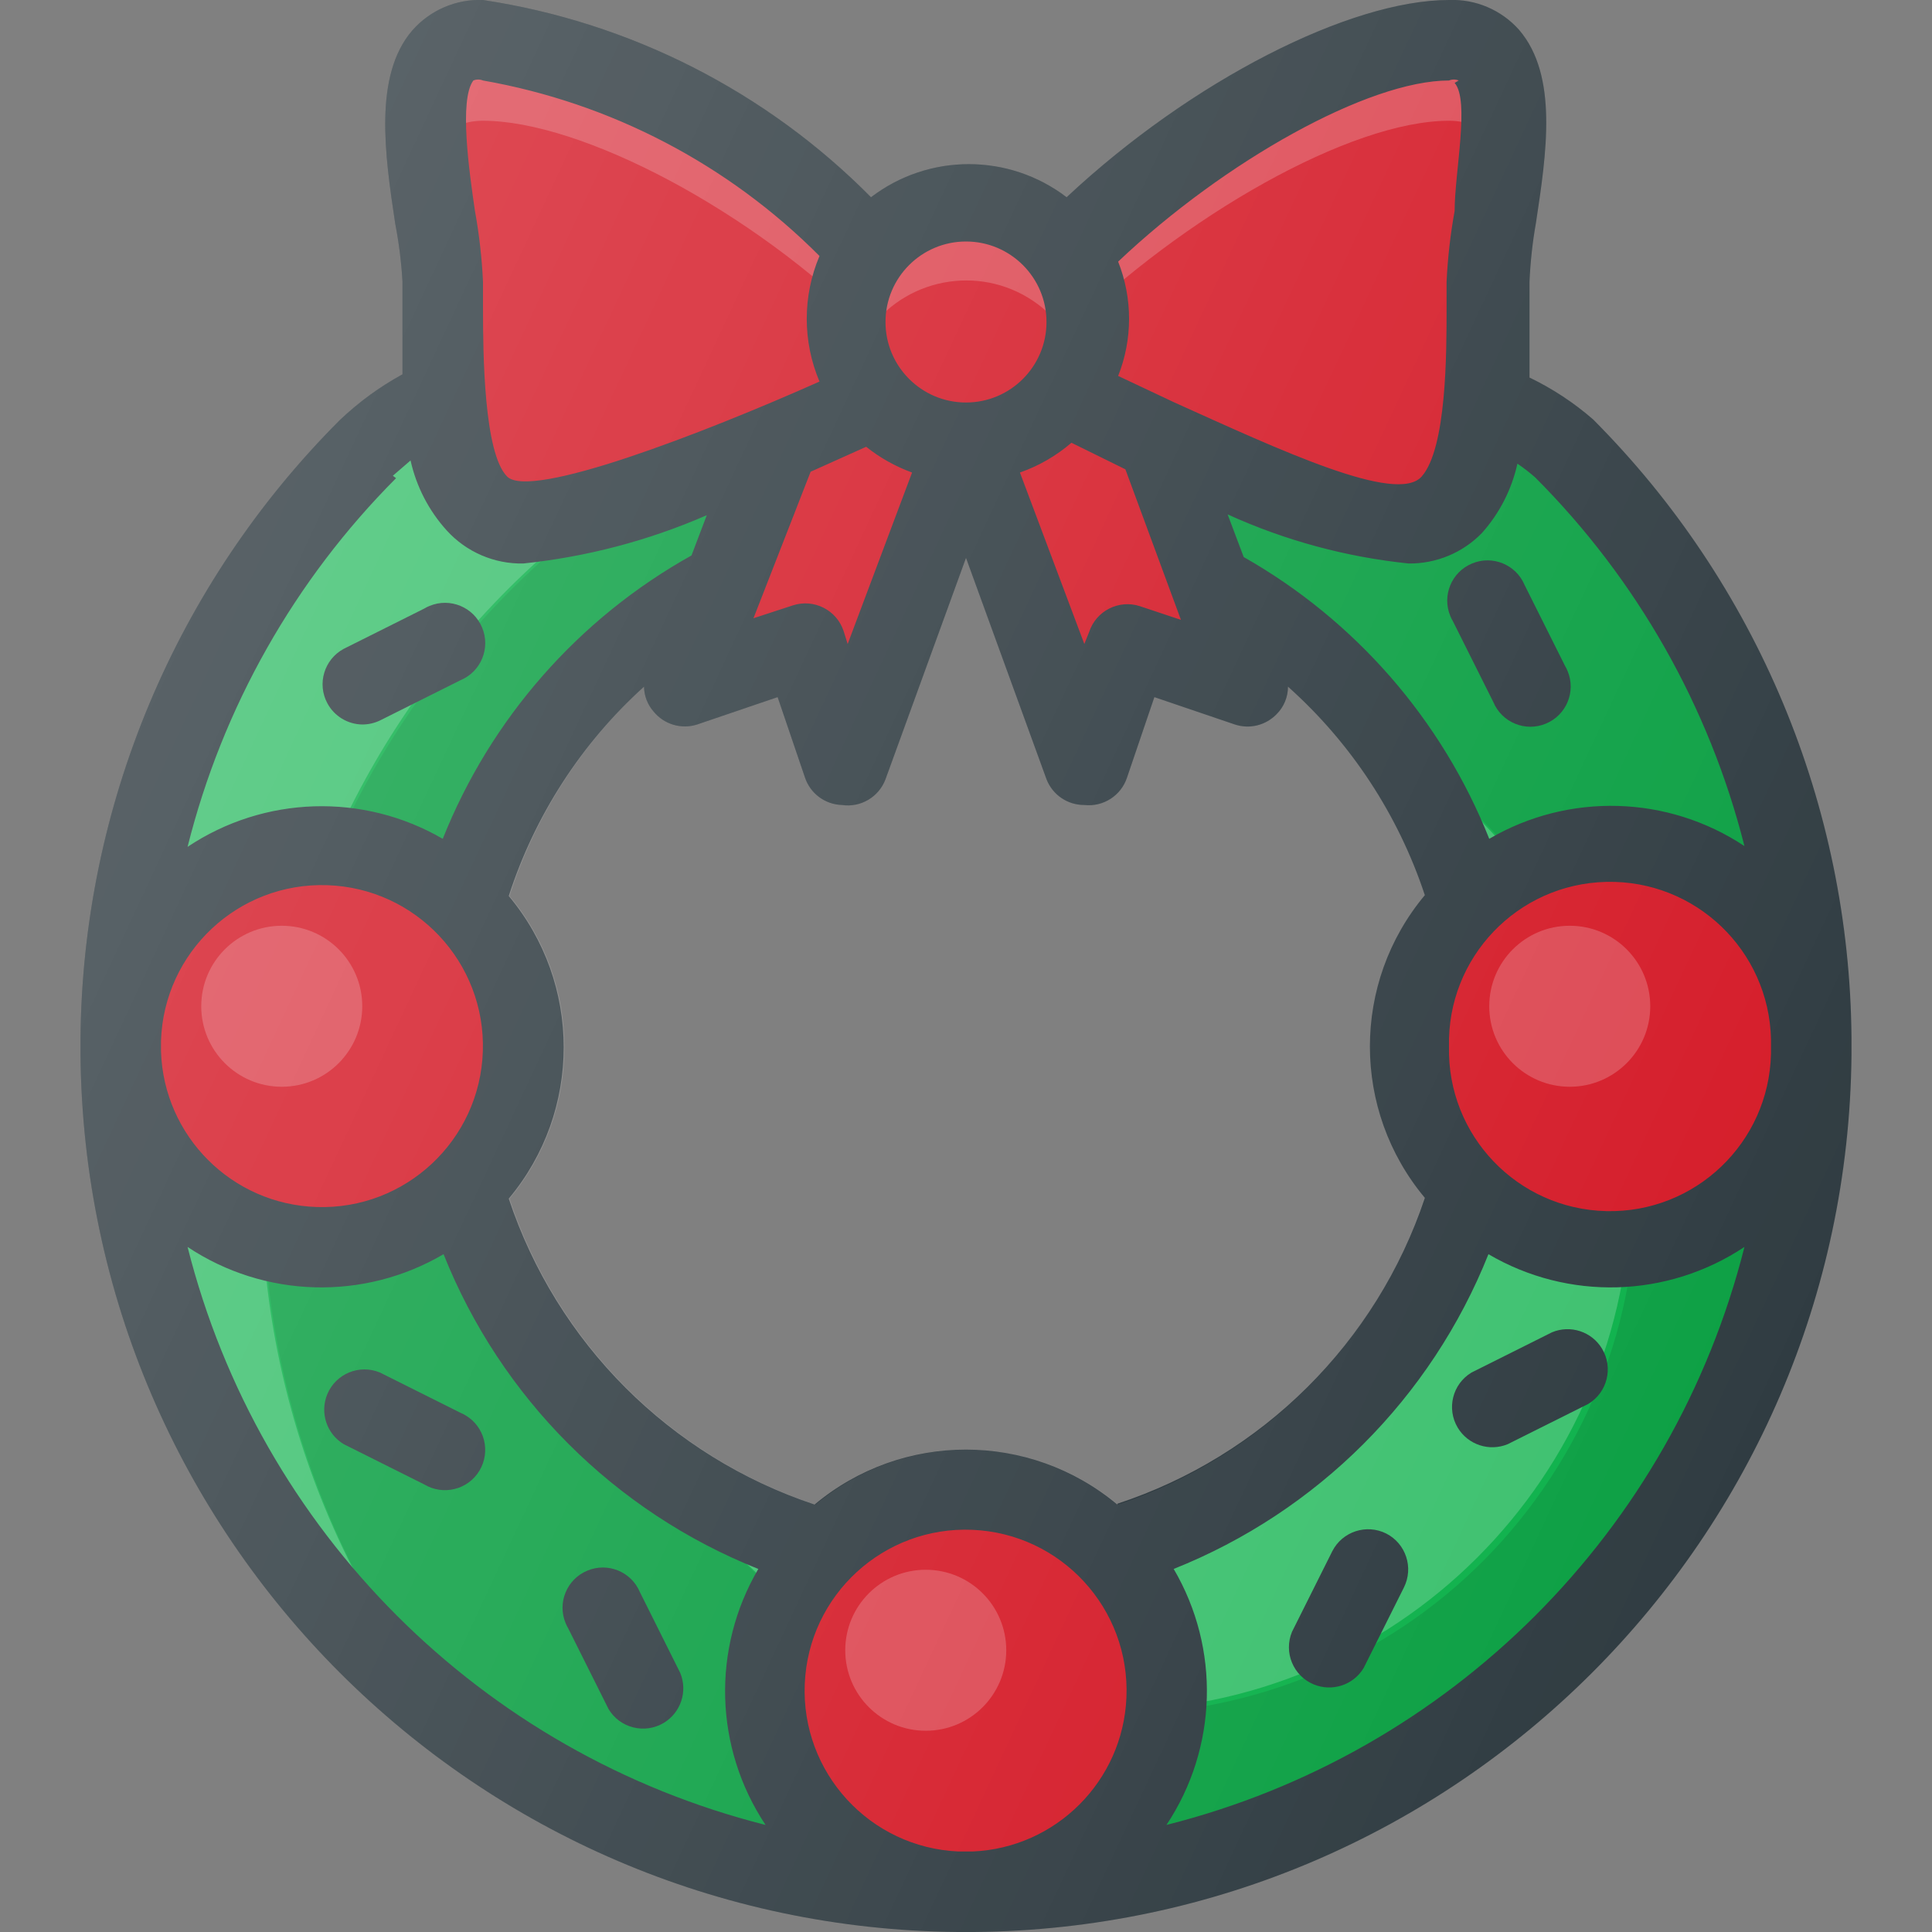<?xml version="1.0" ?><svg id="Layer_1" style="enable-background:new 0 0 24 24;" version="1.1" viewBox="0 0 24 24" xml:space="preserve" xmlns="http://www.w3.org/2000/svg" xmlns:xlink="http://www.w3.org/1999/xlink"><rect x="0" y="0" width="24" height="24" fill="#808080" stroke="none"/><title/><g id="Wreath"><g><path d="M12,2.5C6.201,2.5,1.5,7.201,1.5,13S6.201,23.5,12,23.5S22.5,18.799,22.5,13S17.799,2.5,12,2.5z     M12,19.5c-3.59,0-6.5-2.91-6.5-6.5S8.41,6.5,12,6.5s6.5,2.91,6.5,6.5S15.59,19.5,12,19.5z" style="fill:#0DB14B;"/><path d="M13.75,21.25c3.59,0.004,6.503-2.903,6.507-6.493    c0.002-2.164-1.073-4.188-2.867-5.397c1.969,3.002,1.131,7.031-1.871,9c-2.164,1.419-4.965,1.419-7.129,0    C9.586,20.154,11.594,21.237,13.75,21.25z" style="opacity:0.2;fill:#FFFFFF;enable-background:new    ;"/><path d="M13.75,4.25c2.356,0,4.643,0.797,6.49,2.26    C16.659,1.956,10.064,1.166,5.51,4.747s-5.344,10.176-1.763,14.73c0.515,0.656,1.107,1.247,1.763,1.763    C1.915,16.697,2.683,10.1,7.226,6.504c1.857-1.47,4.156-2.268,6.524-2.264V4.25z" style="opacity:0.2;fill:#FFFFFF;enable-background:new    ;"/><path d="M22.5,13c0-2.356-0.797-4.643-2.26-6.49    C15.686,2.929,9.091,3.718,5.51,8.273c-2.991,3.805-2.991,9.162,0,12.967c4.547,3.59,11.144,2.814,14.733-1.733    C21.706,17.653,22.501,15.361,22.5,13z M5.5,13c-0.004-3.59,2.903-6.503,6.493-6.507c2.164-0.002,4.188,1.073,5.397,2.867    c3.002,1.969,3.839,5.998,1.871,9s-5.998,3.839-9,1.871c-0.745-0.489-1.382-1.126-1.871-1.871C6.596,17.164,5.513,15.156,5.5,13z" style="opacity:0.1;enable-background:new    ;"/><path d="M18,0.5c-1.22,0-3.3,1.18-4.77,2.65c-0.466-0.678-1.394-0.85-2.072-0.384    C11.025,2.858,10.907,2.97,10.81,3.1l0,0C9.34,1.61,7.22,0.5,6,0.5s-0.5,2.16-0.5,3s-0.19,3,1,3c1.114-0.171,2.196-0.508,3.21-1    l-1.21,3L10,8l0.5,1.5l1.5-4l1.5,4L14,8l1.5,0.5l-1.1-3c0.974,0.495,2.02,0.833,3.1,1c1.19,0,1-2.16,1-3S19.22,0.5,18,0.5z" style="fill:#D51C29;"/><path d="M18.5,13c0.003-1.297-0.383-2.565-1.11-3.64c-3.002-1.969-7.031-1.131-9,1.871    c-1.419,2.164-1.419,4.965,0,7.129c2.985,1.994,7.022,1.19,9.015-1.795C18.111,15.509,18.491,14.27,18.5,13z" style="fill:none;"/><path d="M6,1.5c1.22,0,3.34,1.11,4.81,2.58l0,0    c0.494-0.658,1.428-0.792,2.086-0.298c0.13,0.097,0.242,0.215,0.334,0.348C14.7,2.68,16.78,1.5,18,1.5c0.42,0,0.6,0.26,0.67,0.63    C18.77,1.31,18.75,0.5,18,0.5c-1.22,0-3.3,1.18-4.77,2.65c-0.466-0.678-1.394-0.85-2.072-0.384    C11.025,2.858,10.907,2.97,10.81,3.1l0,0C9.34,1.61,7.22,0.5,6,0.5c-0.75,0-0.76,0.81-0.67,1.63C5.4,1.76,5.58,1.5,6,1.5z" style="opacity:0.2;fill:#FFFFFF;enable-background:new    ;"/><circle cx="4" cy="13" r="2.5" style="fill:#D51C29;"/><circle cx="3.5" cy="12.5" r="1" style="opacity:0.2;fill:#FFFFFF;enable-background:new    ;"/><circle cx="20" cy="13" r="2.5" style="fill:#D51C29;"/><circle cx="12" cy="21" r="2.5" style="fill:#D51C29;"/><g><path d="M23,13.11V13c0,0,0-0.07,0-0.11c-0.023-2.882-1.175-5.639-3.21-7.68     C19.551,5.002,19.285,4.827,19,4.69c0-0.31,0-0.62,0-0.88V3.5c0.011-0.245,0.037-0.489,0.08-0.73c0.13-0.86,0.28-1.83-0.21-2.4     C18.65,0.123,18.331-0.013,18,0c-1.23,0-3.2,1-4.75,2.45c-0.717-0.548-1.713-0.548-2.43,0C9.519,1.135,7.829,0.276,6,0     C5.664-0.013,5.341,0.127,5.12,0.38c-0.48,0.56-0.34,1.54-0.21,2.4C4.956,3.018,4.986,3.258,5,3.5v0.3c0,0.25,0,0.55,0,0.85     C4.716,4.805,4.454,4.997,4.22,5.22C2.182,7.259,1.025,10.017,1,12.9V13c0,0,0,0.06,0,0.1C1.054,19.097,5.903,23.946,11.9,24h0.2     C18.093,23.946,22.94,19.103,23,13.11z M12.08,23h-0.17c-1.104-0.047-1.96-0.98-1.913-2.083c0.047-1.104,0.98-1.96,2.083-1.913     s1.96,0.98,1.913,2.083C13.949,22.125,13.118,22.956,12.08,23z M13.88,18.69c-1.088-0.91-2.672-0.91-3.76,0     c-1.795-0.597-3.203-2.005-3.8-3.8c0.91-1.088,0.91-2.672,0-3.76C6.643,10.131,7.222,9.235,8,8.53     c0.002,0.114,0.044,0.224,0.12,0.31C8.25,8.999,8.464,9.063,8.66,9l1-0.34l0.34,1c0.067,0.199,0.251,0.334,0.46,0.34l0,0     c0.233,0.034,0.458-0.1,0.54-0.32l1-2.75l1,2.75c0.075,0.194,0.262,0.321,0.47,0.32l0,0c0.235,0.026,0.456-0.116,0.53-0.34     l0.34-1l1,0.34c0.184,0.061,0.386,0.01,0.52-0.13C15.95,8.78,16,8.657,16,8.53c0.784,0.7,1.37,1.593,1.7,2.59     c-0.91,1.088-0.91,2.672,0,3.76c-0.601,1.799-2.018,3.208-3.82,3.8V18.69z M2,12.93c0.036-1.104,0.96-1.97,2.064-1.934     c1.104,0.036,1.97,0.96,1.934,2.064c-0.036,1.104-0.96,1.97-2.064,1.934C2.88,14.96,2.034,14.114,2,13.06C2,13.06,2,13,2,12.93z      M13.31,5.5l0.67,0.33l0.69,1.87l-0.51-0.17c-0.262-0.085-0.544,0.058-0.63,0.32L13.47,8l-0.8-2.13     C12.904,5.788,13.122,5.662,13.31,5.5z M10.76,5.55c0.171,0.137,0.364,0.245,0.57,0.32L10.53,8l-0.05-0.16     c-0.086-0.262-0.368-0.405-0.63-0.32L9.36,7.68l0.71-1.82L10.76,5.55z M18,13c-0.025-1.105,0.85-2.02,1.955-2.045     s2.02,0.85,2.045,1.955c0,0.06,0,0.12,0,0.18c-0.025,1.105-0.94,1.98-2.045,1.955S17.975,14.105,18,13z M19.07,5.93     c1.263,1.265,2.162,2.847,2.6,4.58c-0.953-0.632-2.183-0.667-3.17-0.09c-0.589-1.48-1.665-2.714-3.05-3.5l-0.2-0.53     C15.962,6.714,16.722,6.92,17.5,7c0.343,0.003,0.672-0.134,0.91-0.38c0.218-0.244,0.369-0.541,0.44-0.86     C18.927,5.812,19,5.869,19.07,5.93z M18.07,1.03c0.19,0.22,0,1.11,0,1.59c-0.053,0.291-0.086,0.585-0.1,0.88v0.32     c0,0.57,0,1.75-0.31,2.1S15.9,5.59,14.59,5l0,0l-0.7-0.33c0.181-0.456,0.181-0.964,0-1.42C15.21,2,17,1,18,1     c0.038-0.016,0.082-0.016,0.12,0L18.07,1.03z M13,4c0,0.552-0.448,1-1,1s-1-0.448-1-1s0.448-1,1-1S13,3.448,13,4z M5.88,1     C5.918,0.984,5.962,0.984,6,1c1.585,0.278,3.045,1.04,4.18,2.18c-0.211,0.499-0.211,1.061,0,1.56C8.72,5.39,6.59,6.21,6.3,5.92     S6,4.39,6,3.82V3.5C5.986,3.205,5.953,2.911,5.9,2.62C5.83,2.14,5.7,1.24,5.88,1z M4.88,5.91L5.1,5.72     c0.072,0.324,0.227,0.624,0.45,0.87C5.793,6.857,6.139,7.007,6.5,7c0.786-0.082,1.555-0.284,2.28-0.6L8.59,6.9     C7.186,7.684,6.095,8.927,5.5,10.42c-0.989-0.574-2.219-0.535-3.17,0.1c0.434-1.733,1.329-3.315,2.59-4.58L4.88,5.91z      M2.33,15.49c0.956,0.636,2.19,0.671,3.18,0.09c0.712,1.785,2.125,3.198,3.91,3.91c-0.581,0.99-0.546,2.224,0.09,3.18     C5.979,21.778,3.222,19.021,2.33,15.49z M14.49,22.67c0.636-0.956,0.671-2.19,0.09-3.18c1.785-0.712,3.198-2.125,3.91-3.91     c0.99,0.581,2.224,0.546,3.18-0.09C20.78,19.022,18.022,21.78,14.49,22.67z" style="fill:#303C42;"/><path d="M17.22,19.05c-0.246-0.123-0.545-0.025-0.67,0.22l-0.5,1c-0.106,0.255,0.014,0.548,0.269,0.654     c0.229,0.095,0.493,0.009,0.621-0.204l0.5-1C17.563,19.474,17.465,19.175,17.22,19.05z" style="fill:#303C42;"/><path d="M19.28,16.55l-1,0.5c-0.237,0.142-0.313,0.45-0.171,0.686c0.128,0.212,0.392,0.299,0.621,0.204     l1-0.5c0.237-0.142,0.313-0.45,0.171-0.686C19.773,16.541,19.509,16.455,19.28,16.55z" style="fill:#303C42;"/><path d="M7.95,19.78c-0.106-0.255-0.399-0.376-0.654-0.269c-0.255,0.106-0.376,0.399-0.269,0.654     c0.009,0.023,0.021,0.045,0.033,0.066l0.5,1c0.142,0.237,0.45,0.313,0.686,0.171c0.212-0.128,0.299-0.392,0.204-0.621L7.95,19.78     z" style="fill:#303C42;"/><path d="M5.72,17.55l-1-0.5c-0.255-0.106-0.548,0.014-0.654,0.269c-0.095,0.229-0.009,0.493,0.204,0.621     l1,0.5c0.237,0.142,0.544,0.066,0.686-0.171c0.142-0.237,0.066-0.544-0.171-0.686C5.765,17.571,5.743,17.559,5.72,17.55z" style="fill:#303C42;"/><path d="M4.5,9c0.076,0,0.151-0.017,0.22-0.05l1-0.5c0.255-0.106,0.376-0.399,0.269-0.654     C5.883,7.541,5.591,7.421,5.336,7.527C5.313,7.536,5.291,7.547,5.27,7.56l-1,0.5C4.027,8.191,3.936,8.494,4.067,8.737     C4.153,8.897,4.319,8.997,4.5,9z" style="fill:#303C42;"/><path d="M18.05,7.72l0.5,1c0.106,0.255,0.399,0.376,0.654,0.269c0.255-0.106,0.376-0.399,0.269-0.654     c-0.009-0.023-0.021-0.045-0.033-0.066l-0.5-1c-0.106-0.255-0.399-0.376-0.654-0.269c-0.255,0.106-0.376,0.399-0.269,0.654     C18.026,7.677,18.037,7.699,18.05,7.72z" style="fill:#303C42;"/></g><circle cx="19.5" cy="12.5" r="1" style="opacity:0.2;fill:#FFFFFF;enable-background:new    ;"/><circle cx="11.5" cy="20.5" r="1" style="opacity:0.2;fill:#FFFFFF;enable-background:new    ;"/><linearGradient gradientTransform="matrix(1 0 0 -1 0 24)" gradientUnits="userSpaceOnUse" id="SVGID_1_" x1="2.203" x2="22.698" y1="17.467" y2="7.905"><stop offset="0" style="stop-color:#FFFFFF;stop-opacity:0.2"/><stop offset="1" style="stop-color:#FFFFFF;stop-opacity:0"/></linearGradient><path d="M23,12.89c-0.023-2.882-1.175-5.639-3.21-7.68C19.551,5.002,19.285,4.827,19,4.69    c0-0.31,0-0.62,0-0.88V3.5c0.011-0.245,0.037-0.489,0.08-0.73c0.13-0.86,0.28-1.83-0.21-2.4C18.65,0.123,18.331-0.013,18,0    c-1.23,0-3.2,1-4.75,2.45c-0.717-0.548-1.713-0.548-2.43,0C9.519,1.135,7.829,0.276,6,0C5.664-0.013,5.341,0.127,5.12,0.38    c-0.48,0.56-0.34,1.54-0.21,2.4C4.956,3.018,4.986,3.258,5,3.5v0.3c0,0.25,0,0.55,0,0.85C4.716,4.805,4.454,4.997,4.22,5.22    C2.182,7.259,1.025,10.017,1,12.9V13c0,0,0,0.06,0,0.1C1.054,19.097,5.903,23.946,11.9,24h0.2c5.993-0.054,10.84-4.897,10.9-10.89    V13C23,13,23,12.93,23,12.89z M17.69,14.89c-0.597,1.795-2.005,3.203-3.8,3.8c-1.088-0.91-2.672-0.91-3.76,0    c-1.795-0.597-3.203-2.005-3.8-3.8c0.91-1.088,0.91-2.672,0-3.76C6.65,10.132,7.226,9.236,8,8.53    c0.002,0.114,0.044,0.224,0.12,0.31C8.25,8.999,8.464,9.063,8.66,9l1-0.34l0.34,1c0.067,0.199,0.251,0.334,0.46,0.34l0,0    c0.233,0.034,0.458-0.1,0.54-0.32l1-2.75l1,2.75c0.075,0.194,0.262,0.321,0.47,0.32l0,0c0.235,0.026,0.456-0.116,0.53-0.34l0.34-1    l1,0.34c0.184,0.061,0.386,0.01,0.52-0.13C15.95,8.78,16,8.657,16,8.53c0.784,0.7,1.37,1.593,1.7,2.59    c-0.91,1.088-0.91,2.672,0,3.76L17.69,14.89z" style="fill:url(#SVGID_1_);"/></g></g></svg>